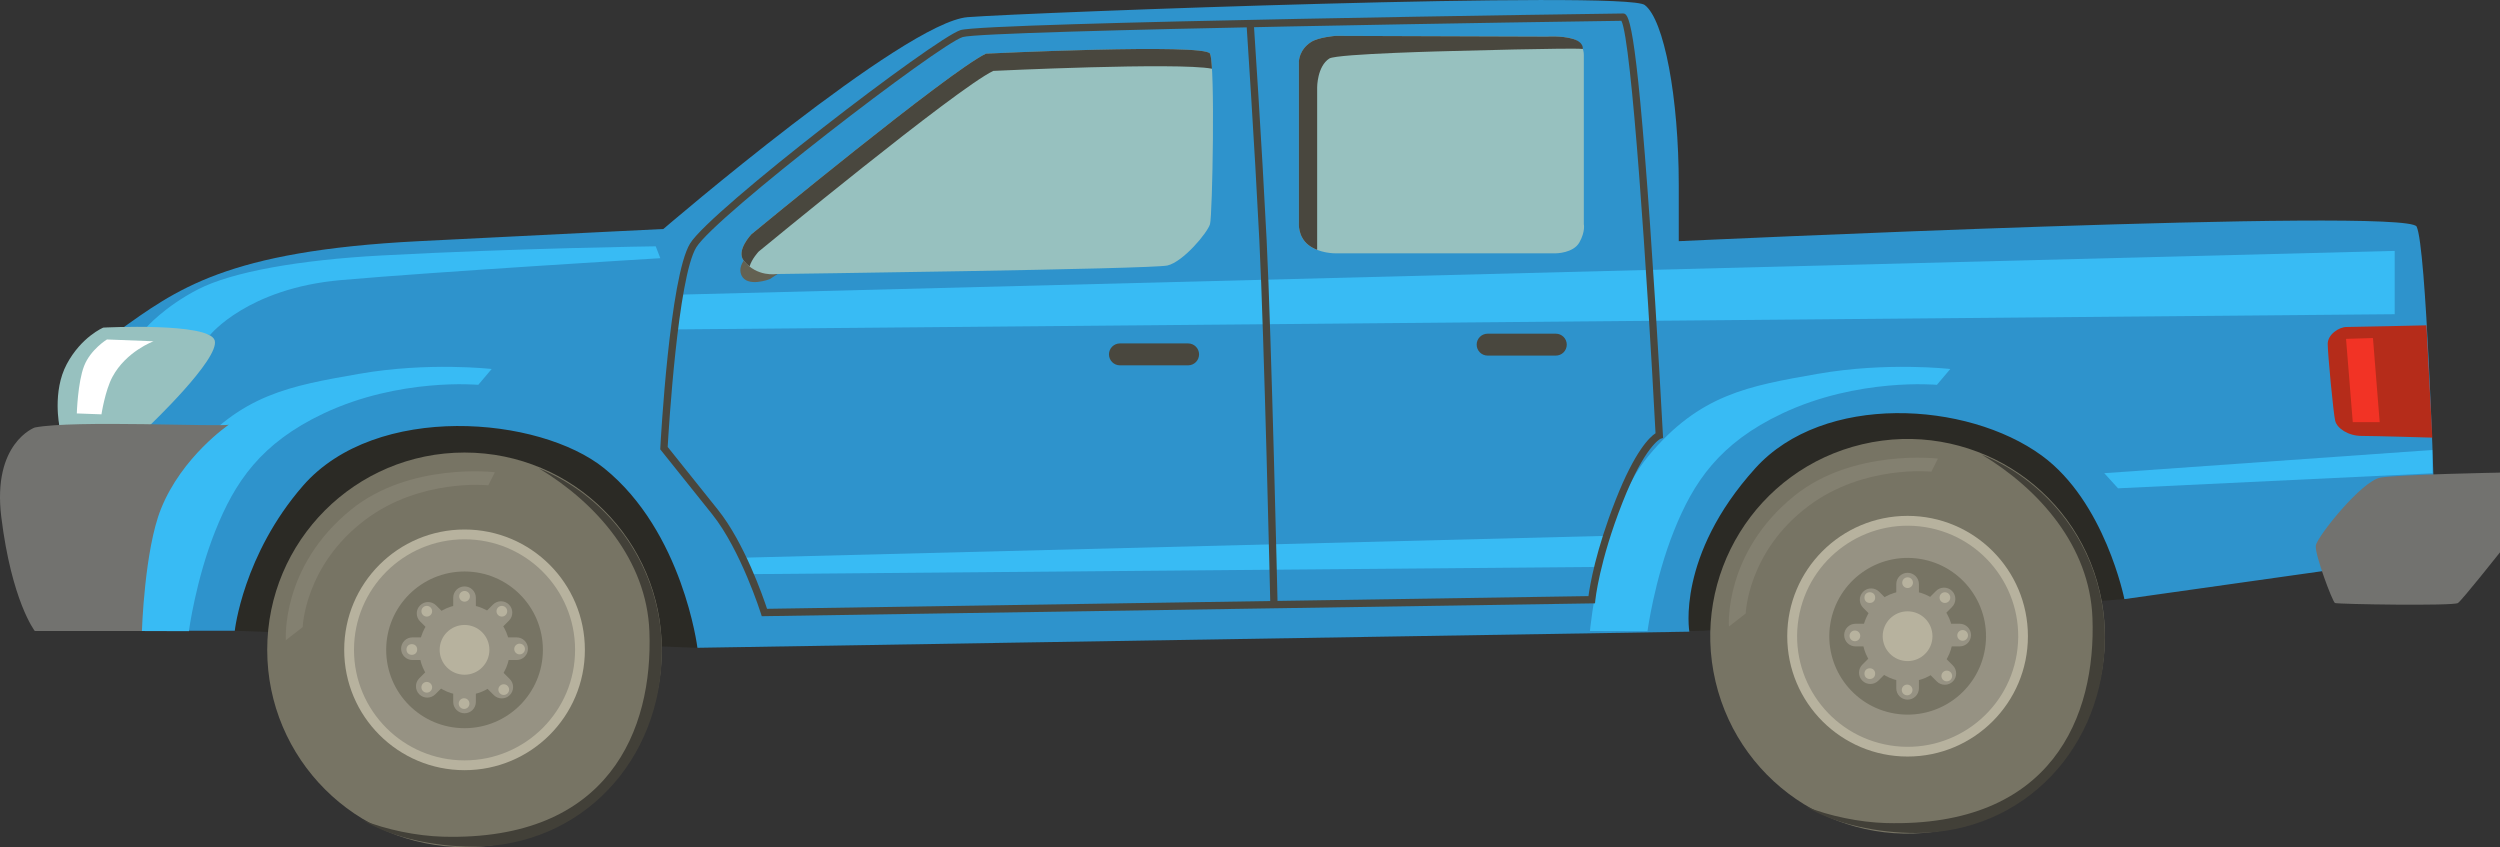 <?xml version="1.0" encoding="UTF-8"?><svg id="Layer_1" xmlns="http://www.w3.org/2000/svg" viewBox="0 0 1437.66 487.16"><rect x="0" y="0" width="1437.66" height="487.16" fill="#333333" stroke="none"/><path d="m135.01,362.73l266.06,9.8,578.33-9.8,242.26-18.2s-1.4-162.48-5.6-158.26c-4.2,4.22-1037.64,5.62-1037.64,5.62l-46.78,83.94,3.37,86.9h0Z" fill="#2b2a25"/><path d="m380.59,373.7c0,62.66-50.8,113.46-113.46,113.46s-113.46-50.8-113.46-113.46,50.8-113.46,113.46-113.46,113.46,50.8,113.46,113.46Z" fill="#777464"/><path d="m309.81,269.27c32.98,19.85,62.08,52.59,63.64,93.86,2.15,56.51-23.16,120.6-118.74,118.02-15.09-.41-32.81-4.1-45.98-9.45,17.06,10.27,41.79,15.17,63.15,15.17,62.66,0,108.72-49.79,108.72-112.46,0-47.57-29.27-88.29-70.79-105.15Z" fill="#424038"/><path d="m336.34,373.7c0,38.22-30.98,69.2-69.2,69.2s-69.2-30.98-69.2-69.2,30.98-69.2,69.2-69.2,69.2,30.98,69.2,69.2Z" fill="#b7b29e"/><path d="m330.71,373.7c0,35.11-28.46,63.57-63.57,63.57s-63.57-28.46-63.57-63.57,28.46-63.57,63.57-63.57,63.57,28.46,63.57,63.57Z" fill="#969283"/><path d="m312.2,373.7c0,24.89-20.17,45.06-45.06,45.06s-45.06-20.17-45.06-45.06,20.17-45.06,45.06-45.06,45.06,20.17,45.06,45.06Z" fill="#777464"/><path d="m273.65,403.67c0,3.6-2.92,6.51-6.51,6.51h0c-3.6,0-6.52-2.92-6.52-6.51v-59.93c0-3.6,2.92-6.51,6.52-6.51h0c3.6,0,6.51,2.92,6.51,6.51v59.93Z" fill="#969283"/><path d="m297.1,366.54c3.6,0,6.51,2.92,6.51,6.51h0c0,3.6-2.92,6.51-6.51,6.51h-59.93c-3.6,0-6.51-2.92-6.51-6.51h0c0-3.6,2.92-6.51,6.51-6.51h59.93Z" fill="#969283"/><path d="m293.16,390.51c2.54,2.54,2.54,6.67,0,9.21h0c-2.54,2.54-6.67,2.54-9.21,0l-42.38-42.38c-2.54-2.54-2.54-6.67,0-9.21h0c2.54-2.54,6.67-2.54,9.21,0l42.38,42.38Z" fill="#969283"/><path d="m283.49,347.68c2.54-2.54,6.67-2.54,9.21,0h0c2.54,2.54,2.54,6.67,0,9.21l-42.38,42.38c-2.54,2.54-6.67,2.54-9.21,0h0c-2.54-2.54-2.54-6.67,0-9.21l42.38-42.38Z" fill="#969283"/><path d="m293.19,373.7c0,14.39-11.66,26.06-26.05,26.06s-26.06-11.67-26.06-26.06,11.67-26.05,26.06-26.05,26.05,11.67,26.05,26.05Z" fill="#969283"/><path d="m164.41,368.13l9.66-7.51s1.07-35.41,35.94-61.69c31.84-24,70.81-19.85,70.81-19.85l3.76-7.51s-48.82-5.9-82.62,21.46c-40.7,32.95-37.55,75.11-37.55,75.11Z" fill="#969283" opacity=".4"/><path d="m270.23,342.92c0,1.7-1.38,3.08-3.08,3.08s-3.08-1.38-3.08-3.08,1.38-3.08,3.08-3.08,3.08,1.38,3.08,3.08Z" fill="#b7b29e"/><path d="m291.68,351.5c0,1.7-1.38,3.08-3.08,3.08s-3.08-1.38-3.08-3.08,1.38-3.08,3.08-3.08,3.08,1.38,3.08,3.08Z" fill="#b7b29e"/><path d="m301.88,373.23c0,1.7-1.38,3.08-3.08,3.08s-3.08-1.38-3.08-3.08,1.38-3.08,3.08-3.08,3.08,1.38,3.08,3.08Z" fill="#b7b29e"/><path d="m292.76,396.57c0,1.7-1.38,3.08-3.08,3.08s-3.08-1.38-3.08-3.08,1.38-3.08,3.08-3.08,3.08,1.38,3.08,3.08Z" fill="#b7b29e"/><path d="m269.96,404.61c0,1.7-1.38,3.08-3.08,3.08s-3.08-1.38-3.08-3.08,1.38-3.08,3.08-3.08,3.08,1.38,3.08,3.08Z" fill="#b7b29e"/><path d="m248.5,395.23c0,1.7-1.38,3.08-3.08,3.08s-3.08-1.38-3.08-3.08,1.38-3.08,3.08-3.08,3.08,1.38,3.08,3.08Z" fill="#b7b29e"/><circle cx="236.83" cy="373.5" r="3.08" fill="#b7b29e"/><path d="m248.5,351.5c0,1.7-1.38,3.08-3.08,3.08s-3.08-1.38-3.08-3.08,1.38-3.08,3.08-3.08,3.08,1.38,3.08,3.08Z" fill="#b7b29e"/><path d="m281.44,373.7c0,7.9-6.4,14.31-14.3,14.31s-14.31-6.41-14.31-14.31,6.4-14.31,14.31-14.31,14.3,6.41,14.3,14.31Z" fill="#b7b29e"/><circle cx="1096.98" cy="365.86" r="113.46" transform="translate(-54.71 261.82) rotate(-13.28)" fill="#777464"/><path d="m1139.65,261.43c32.98,19.85,62.08,52.59,63.64,93.86,2.15,56.51-23.15,120.6-118.74,118.02-15.09-.41-32.81-4.1-45.98-9.45,17.06,10.27,41.79,15.17,63.15,15.17,62.66,0,108.72-49.79,108.72-112.46,0-47.57-29.27-88.29-70.79-105.15Z" fill="#424038"/><path d="m1166.18,365.86c0,38.22-30.98,69.2-69.2,69.2s-69.2-30.98-69.2-69.2,30.98-69.2,69.2-69.2,69.2,30.98,69.2,69.2Z" fill="#b7b29e"/><circle cx="1096.98" cy="365.86" r="63.57" transform="translate(560.13 1390.08) rotate(-80.78)" fill="#969283"/><circle cx="1096.98" cy="365.86" r="45.06" transform="translate(560.13 1390.08) rotate(-80.78)" fill="#777464"/><path d="m1103.5,395.83c0,3.6-2.92,6.51-6.51,6.51h0c-3.6,0-6.51-2.92-6.51-6.51v-59.93c0-3.6,2.92-6.51,6.51-6.51h0c3.6,0,6.51,2.92,6.51,6.51v59.93Z" fill="#969283"/><path d="m1126.95,358.7c3.6,0,6.51,2.92,6.51,6.51h0c0,3.6-2.92,6.51-6.51,6.51h-59.93c-3.6,0-6.51-2.92-6.51-6.51h0c0-3.6,2.92-6.51,6.51-6.51h59.93Z" fill="#969283"/><path d="m1123.01,382.67c2.54,2.54,2.54,6.67,0,9.21h0c-2.54,2.54-6.67,2.54-9.21,0l-42.38-42.38c-2.54-2.54-2.54-6.67,0-9.21h0c2.54-2.54,6.67-2.54,9.21,0l42.38,42.38Z" fill="#969283"/><path d="m1113.34,339.84c2.54-2.54,6.67-2.54,9.21,0h0c2.54,2.54,2.54,6.67,0,9.21l-42.38,42.38c-2.54,2.54-6.67,2.54-9.21,0h0c-2.54-2.54-2.54-6.67,0-9.21l42.38-42.38Z" fill="#969283"/><path d="m1123.04,365.86c0,14.39-11.67,26.05-26.05,26.05s-26.06-11.67-26.06-26.05,11.67-26.06,26.06-26.06,26.05,11.67,26.05,26.06Z" fill="#969283"/><path d="m994.25,360.29l9.66-7.51s1.07-35.41,35.94-61.69c31.84-24,70.81-19.85,70.81-19.85l3.76-7.51s-48.82-5.9-82.62,21.46c-40.7,32.95-37.55,75.11-37.55,75.11Z" fill="#969283" opacity=".4"/><path d="m1100.07,335.08c0,1.7-1.38,3.08-3.08,3.08s-3.09-1.38-3.09-3.08,1.38-3.08,3.09-3.08,3.08,1.38,3.08,3.08Z" fill="#b7b29e"/><path d="m1121.53,343.66c0,1.7-1.38,3.08-3.08,3.08s-3.08-1.38-3.08-3.08,1.38-3.08,3.08-3.08,3.08,1.38,3.08,3.08Z" fill="#b7b29e"/><path d="m1131.72,365.39c0,1.7-1.38,3.08-3.08,3.08s-3.08-1.38-3.08-3.08,1.38-3.08,3.08-3.08,3.08,1.38,3.08,3.08Z" fill="#b7b29e"/><path d="m1122.6,388.73c0,1.7-1.38,3.08-3.08,3.08s-3.08-1.38-3.08-3.08,1.38-3.08,3.08-3.08,3.08,1.38,3.08,3.08Z" fill="#b7b29e"/><path d="m1099.8,396.77c0,1.7-1.38,3.08-3.08,3.08s-3.08-1.38-3.08-3.08,1.38-3.08,3.08-3.08,3.08,1.38,3.08,3.08Z" fill="#b7b29e"/><circle cx="1075.26" cy="387.39" r="3.08" fill="#b7b29e"/><path d="m1069.76,365.66c0,1.7-1.38,3.08-3.08,3.08s-3.08-1.38-3.08-3.08,1.38-3.08,3.08-3.08,3.08,1.38,3.08,3.08Z" fill="#b7b29e"/><circle cx="1075.26" cy="343.66" r="3.08" fill="#b7b29e"/><path d="m1111.29,365.86c0,7.9-6.4,14.31-14.31,14.31s-14.31-6.41-14.31-14.31,6.4-14.31,14.31-14.31,14.31,6.4,14.31,14.31Z" fill="#b7b29e"/><path d="m135.01,362.73H46.79s-28.14-16.8-28.08-51.81c.07-35.01,15.47-65.81,15.47-65.81,0,0,0-30.81,33.61-54.61,33.61-23.81,61.81-46.21,173.04-51.81,111.23-5.6,140.64-7,140.64-7,0,0,138.63-119.03,175.04-121.83,36.41-2.8,378.09-15.4,389.29-7,11.2,8.4,19.6,53.21,19.6,103.62s0,32.21,0,32.21c0,0,418.69-19.6,424.3-8.4,5.6,11.2,9.8,147.03,9.8,147.03l-49.01,49.01-128.83,18.2s-11.15-56.09-47.61-82.62c-42.99-31.28-125.43-36.05-164.64,7.36-45.57,50.45-37.92,93.98-37.92,93.98l-570.42,9.28s-8.28-66.67-53.64-103.26c-37.13-29.95-131.2-38.17-173.21,10.09-34.46,39.59-39.21,83.37-39.21,83.37Z" fill="#2e93cc"/><path d="m75.53,362.86s6.27-67.7,33.57-100.6c29.43-35.47,57.41-40.26,97.32-47.26,39.91-7,76.32-2.8,76.32-2.8l-7.7,9.1s-45.16-4.2-88.92,16.45c-36.25,17.11-51.11,39.56-62.31,67.56-11.2,28.01-15.2,57.65-15.2,57.65l-33.08-.1Z" fill="#38bbf4"/><path d="m914.32,362.86s6.27-67.7,33.58-100.6c29.43-35.47,57.41-40.26,97.32-47.26,39.91-7,76.32-2.8,76.32-2.8l-7.7,9.1s-45.16-4.2-88.92,16.45c-36.25,17.11-51.11,39.56-62.31,67.56-11.2,28.01-15.2,57.65-15.2,57.65l-33.08-.1Z" fill="#38bbf4"/><polygon points="1377.1 180.69 387.07 189.44 389.17 169.48 1377.1 144.28 1377.1 180.69" fill="#38bbf4"/><polygon points="933.9 325.89 431.18 330.17 426.98 320.72 933.9 307.9 933.9 325.89" fill="#38bbf4"/><polygon points="1398.88 272.17 1218 280.81 1210.09 272.11 1398.7 258.77 1398.88 272.17" fill="#38bbf4"/><path d="m84.08,188.39l36.76,4.2s21.53-26.78,75.09-31.51c53.56-4.73,183.79-12.6,183.79-12.6l-2.63-6.83s-79.29,1.05-157.54,5.25c-47.55,2.55-86.12,9.45-105.55,19.43-19.43,9.98-29.93,22.06-29.93,22.06Z" fill="#38bbf4"/><path d="m34.19,245.1h51.46s40.96-38.86,37.81-49.36c-3.15-10.5-64.06-7.35-64.06-7.35,0,0-12.6,5.25-21.01,21-8.4,15.75-4.2,35.71-4.2,35.71Z" fill="#97c1bf"/><path d="m61.5,195.21s-9.45,5.78-13.13,15.23c-3.68,9.45-4.2,27.31-4.2,27.31l14.18.52s2.09-13.67,6.3-21.53c7.88-14.7,23.63-20.48,23.63-20.48l-26.78-1.05Z" fill="#fff"/><path d="m1395.37,187.08s-41.67.96-45.99.96-10.8,4.32-10.8,9.72,3.24,39.96,4.32,44.28c1.08,4.32,7.56,8.64,15.12,8.64s40.71.99,40.71.99l-3.37-64.59Z" fill="#b52c1a"/><polygon points="1349.12 194.87 1352.99 242.77 1368.47 242.77 1364.6 194.39 1349.12 194.87" fill="#f23325"/><path d="m689.54,203.79c0,3.48-2.82,6.3-6.3,6.3h-39.21c-3.48,0-6.3-2.82-6.3-6.3h0c0-3.48,2.82-6.3,6.3-6.3h39.21c3.48,0,6.3,2.82,6.3,6.3h0Z" fill="#49473e"/><path d="m900.99,198.19c0,3.48-2.82,6.3-6.3,6.3h-39.21c-3.48,0-6.3-2.82-6.3-6.3h0c0-3.48,2.82-6.3,6.3-6.3h39.21c3.48,0,6.3,2.82,6.3,6.3h0Z" fill="#49473e"/><path d="m730.5,347.02c-.04-1.53-3.53-153.6-6.3-208.94-2.77-55.35-7.31-123.21-7.35-123.89l4.19-.28c.05.68,4.58,68.57,7.35,123.96,2.77,55.4,6.27,207.52,6.3,209.05l-4.2.1Z" fill="#49473e"/><path d="m438.05,354.35l-.47-1.49c-.11-.36-11.63-36.63-27.99-57.08l-29.91-37.38.04-.8c.21-4.01,5.41-98.42,17.11-117.56,11.62-19.02,141.04-118.27,155.56-122.74,14.52-4.47,377.31-9.55,380.8-9.55,3.21,0,7.21,0,15.75,122.21,4.15,59.46,7.32,119.69,7.35,120.29l.08,1.6-1.52.51s-8.99,4.02-21.81,36.59c-13.37,33.93-15.6,55.92-15.62,56.14l-.18,1.87-1.88.03-477.33,7.37Zm-54.09-97.33l28.9,36.13c15.13,18.91,25.85,49.74,28.24,56.95l472.37-7.3c.81-6.05,4.15-26.18,15.67-55.41,11.04-28.02,19.51-36.03,22.89-38.24-4.76-90.57-13.79-226.01-19.63-237.19-19.08.23-365.8,5.36-378.78,9.35-13.58,4.18-142.38,103.18-153.21,120.92-10.6,17.35-15.92,105.44-16.45,114.8Z" fill="#49473e"/><path d="m97.21,257.7s-54.61-7.35-70.37,0c-15.75,7.35-22.06,17.85-18.91,31.51,3.15,13.65,12.6,50.41,12.6,50.41h16.8s-15.72-58.03-7.35-65.11c13.65-11.55,50.41-9.45,50.41-9.45l16.8-7.35Z" fill="#97c1bf" opacity=".4"/><polygon points="1353.29 302.86 1371.14 282.91 1428.91 280.81 1429.96 298.66 1353.29 302.86" fill="#97c1bf" opacity=".4"/><path d="m488.96,109.5l-9.79,1.93s-5.81,5.97-6.14,16.8l-38.94,15.35s-11,7.33-7.74,14.66c3.26,7.33,16.31,2.29,16.31,2.29l31.97-20.97c2.71,8.58,7.61,11.45,7.61,11.45l10.6-.94-3.89-40.58Z" fill="#636152"/><path d="m567.01,30.85c-21.07,10.01-134.93,103.9-134.93,103.9,0,0-8.94,9.38-4.4,15.13,7.6,9.64,18.9,7.7,18.9,7.7,0,0,215.65-2.8,224.75-4.9,9.1-2.1,23.1-18.9,24.51-23.81,1.4-4.9,3.03-91.71,0-98.02-2.89-6.02-128.83,0-128.83,0Z" fill="#97c1bf"/><path d="m436.28,144.67s113.86-93.88,134.93-103.9c0,0,106.09-5.07,125.75-1.25-.27-4.53-.63-7.66-1.12-8.68-2.89-6.02-128.83,0-128.83,0-21.07,10.01-134.93,103.9-134.93,103.9,0,0-8.94,9.38-4.4,15.13,1.06,1.35,2.2,2.45,3.36,3.38,1.33-4.46,5.24-8.58,5.24-8.58Z" fill="#49473e"/><path d="m746.95,35.47v92.71s-.77,7.86,5.53,12.76c6.3,4.9,15.48,4.74,15.48,4.74h126.73s10.1-.04,13.6-6.34c3.5-6.3,2.51-10.46,2.51-10.46V31.55s.19-7.39-6.5-9.27c-6.53-1.83-14.5-1.23-14.5-1.23l-121.72-.42s-9.76.73-14.11,3.53c-7.02,4.51-7,11.3-7,11.3Z" fill="#97c1bf"/><path d="m757.45,142.95V50.24s-.02-12.07,7-16.59c4.35-2.8,71.45-4.33,71.45-4.33,0,0,68.94-1.93,74.33-1.15,0,0,.75-4.01-5.95-5.89-6.53-1.83-14.5-1.23-14.5-1.23l-121.72-.42s-9.75.73-14.11,3.53c-7.02,4.51-7,11.3-7,11.3v92.71s-.77,7.86,5.53,12.76c1.54,1.19,3.24,2.08,4.95,2.75,0-.47.03-.74.03-.74Z" fill="#49473e"/><path d="m20,245.84s-24.55,8.84-19.25,51.54c6.01,48.47,19.25,65.47,19.25,65.47h61.61s1.46-46.55,10.96-70.21c12.15-30.27,39.08-48.45,39.08-48.45-4.2,1.46-89.24-2.74-111.64,1.65Z" fill="#72726f"/><path d="m1369.06,274.62c-10.98,1.77-36.61,34.12-37.32,39.1-.71,4.98,9.6,32.34,11.02,33.05,1.42.71,68.24,1.78,70.73,0,2.49-1.78,24.17-29.14,24.17-29.14v-45.85s-57.58,1.07-68.59,2.84Z" fill="#72726f"/></svg>